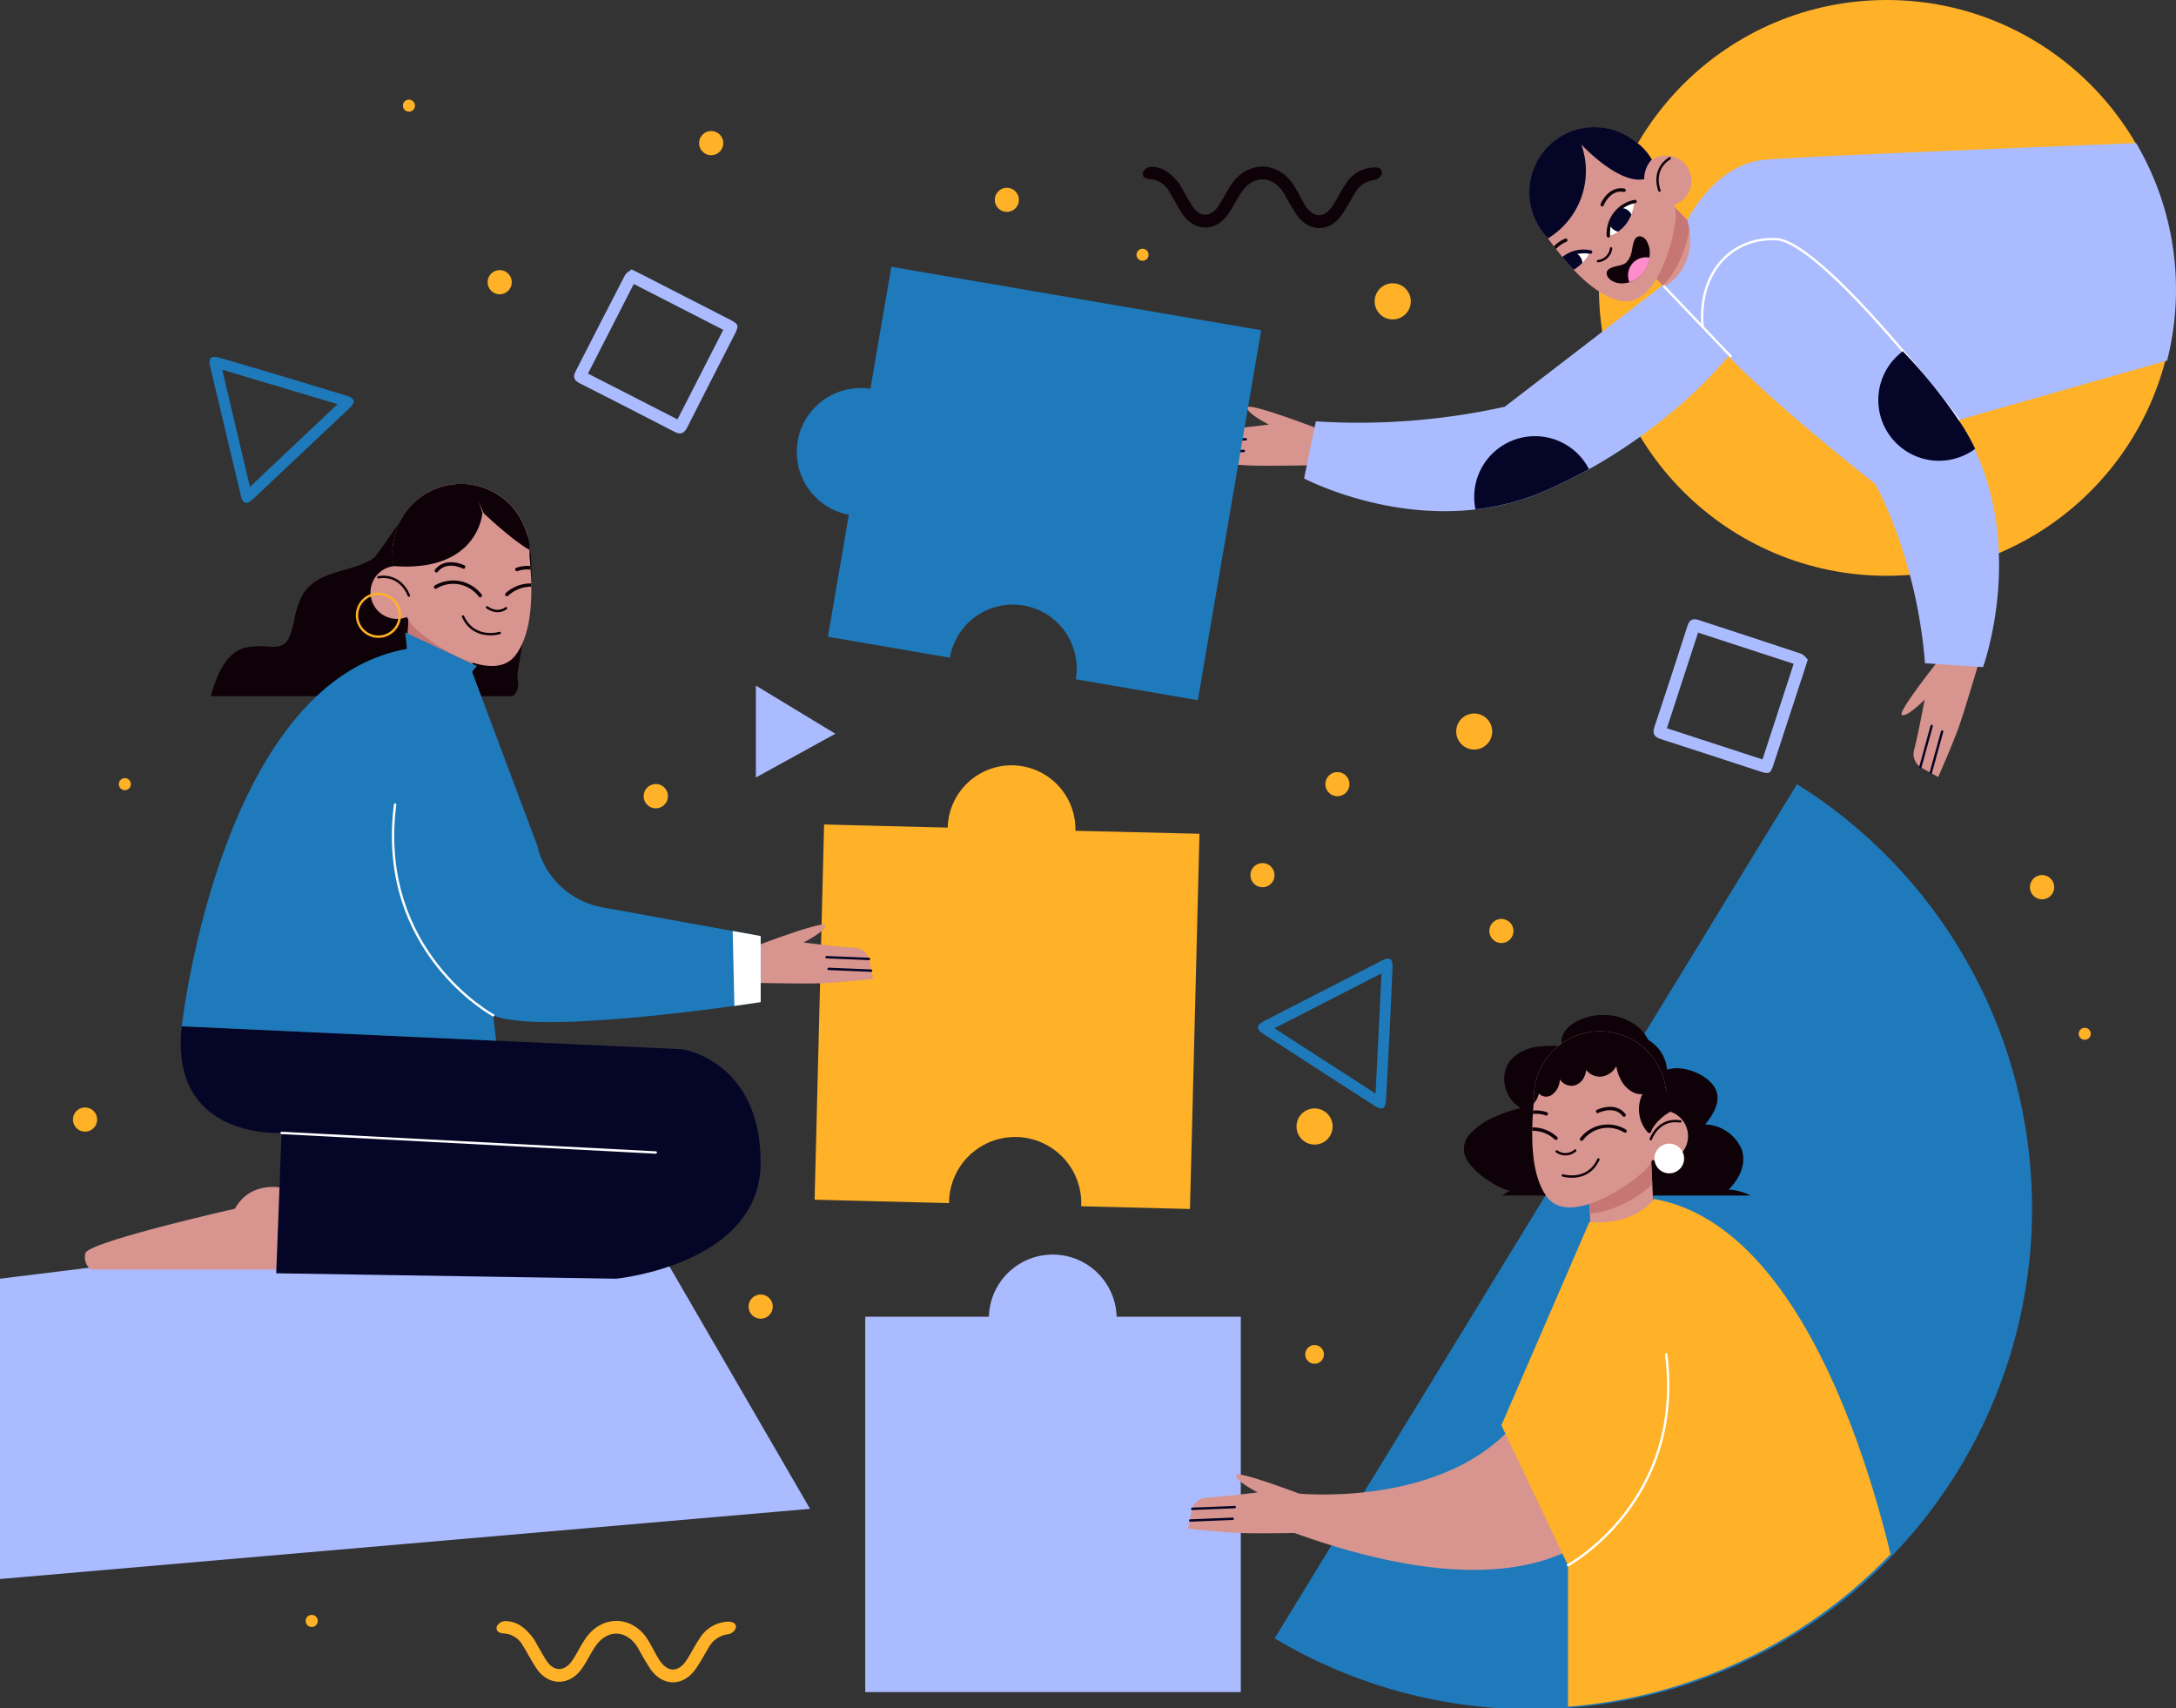 <svg xmlns="http://www.w3.org/2000/svg" viewBox="0 0 457.72 359.22"><rect x="0" y="0" width="457.72" height="359.22" fill="#333333" stroke="none"/><defs><style>.cls-1{fill:#abf}.cls-2{fill:#ffb127}.cls-3{fill:#d8948f}.cls-11,.cls-13,.cls-4,.cls-6{fill:none;stroke-linecap:round;stroke-linejoin:round;stroke-width:.5px}.cls-4{stroke:#050528}.cls-5{fill:#c67775}.cls-6{stroke:#0e0108}.cls-7{fill:#0e0108}.cls-8{fill:#fff}.cls-9{fill:#050528}.cls-10{fill:#ff8dcc}.cls-11{stroke:#fff}.cls-12{fill:#1e7abb}.cls-13{stroke:#ffb127}</style></defs><g id="Layer_2" data-name="Layer 2"><g id="OBJECTS"><path d="M234.88,276.93a13.44,13.44,0,0,0-26.87,0H182v78.95h79V276.93Z" class="cls-1"/><path d="M226.21,174.73a13.43,13.43,0,1,0-26.86-.67l-26-.66-2,78.92,28.29.71a13.9,13.9,0,0,1,27.8,0c0,.23,0,.45,0,.67l22.87.57,2-78.92Z" class="cls-2"/><circle cx="396.88" cy="60.55" r="60.55" class="cls-2"/><path d="M277.19,90.14s-14.67-5.63-14.84-4.43,4.55,3.58,4.55,3.58-7,.89-10.89,1.12a3.33,3.33,0,0,0-3,2.71L252.26,97s7.12.77,11,.91,15.52-.11,15.52-.11Z" class="cls-3"/><line x1="253.11" x2="262.05" y1="92.75" y2="92.38" class="cls-4"/><line x1="252.67" x2="261.62" y1="95.21" y2="94.84" class="cls-4"/><path d="M408.8,137.59s-9.84,12.25-8.74,12.78,4.79-3.24,4.79-3.24-1.28,7-2.25,10.71a3.33,3.33,0,0,0,1.67,3.69l3.43,1.88s2.9-6.55,4.22-10.2,4.61-14.82,4.61-14.82Z" class="cls-3"/><line x1="403.95" x2="406.32" y1="161.32" y2="152.69" class="cls-4"/><line x1="406.15" x2="408.53" y1="162.48" y2="153.85" class="cls-4"/><path d="M361.79,62.85h0a6.64,6.64,0,0,0,.13-9.36l-9.33-9.59a6.64,6.64,0,0,0-9.36-.13h0a6.62,6.62,0,0,0-.13,9.35l9.33,9.6A6.64,6.64,0,0,0,361.79,62.85Z" class="cls-3"/><path d="M342.83,44.16l.81-.79a6.08,6.08,0,0,1,8.56.12l3.3,3.4C355,52.38,352.22,58,349.74,60l-7-7.23A6.07,6.07,0,0,1,342.83,44.16Z" class="cls-5"/><path d="M325.63,50.15a13.93,13.93,0,0,1-2.54-3.68l-.06-.11h0A13.74,13.74,0,0,1,344.17,29.9h0c2.62,1.53,5.81,7.83,7.44,11.37a9.56,9.56,0,0,1,.81,5.14c-.73,6-4.54,18.15-11.34,16.88C335,62.15,329.34,55.2,325.63,50.15Z" class="cls-3"/><path d="M336.14,54.92a3.07,3.07,0,0,0,2.75-2.68" class="cls-6"/><path d="M341.87,40.27a.44.44,0,0,0,.1-.19.37.37,0,0,0-.29-.42c-3.4-.61-5,3.22-5,3.26a.36.36,0,0,0,.2.46.34.34,0,0,0,.46-.2c.05-.13,1.36-3.33,4.18-2.82A.4.4,0,0,0,341.87,40.27Z" class="cls-7"/><path d="M327.31,52.37l-.44-.56a6.65,6.65,0,0,1,2.37-1.62.35.35,0,0,1,.45.21.36.36,0,0,1-.21.46A5.7,5.7,0,0,0,327.31,52.37Z" class="cls-7"/><path d="M338.68,49.56s4.6-1.08,5.15-7.53C343.83,42,337.07,44.56,338.68,49.56Z" class="cls-8"/><path d="M338.57,49.85a.34.34,0,0,0,.11-.29A6.44,6.44,0,0,1,344,42.72a.36.36,0,0,0,.26-.43.36.36,0,0,0-.43-.26,7.24,7.24,0,0,0-5.86,7.6.36.36,0,0,0,.39.32A.38.38,0,0,0,338.57,49.85Z" class="cls-7"/><path d="M354.27,34.32a5.32,5.32,0,1,0-.1,7.53A5.31,5.31,0,0,0,354.27,34.32Z" class="cls-3"/><path d="M349.07,40.09s-1.8-4.3,2.16-6.81" class="cls-6"/><path d="M340.39,48.72a2.49,2.49,0,0,1-1.14-.56,2.55,2.55,0,0,1-.71-1.08,6.18,6.18,0,0,1,2.33-3.34,2.48,2.48,0,0,1,2.29,1.34A7.55,7.55,0,0,1,340.39,48.72Z" class="cls-9"/><path d="M331.78,53.42a8,8,0,0,1,2.51-.05,11.16,11.16,0,0,1-1.41,1.9,2.52,2.52,0,0,0-.24-.87A2.49,2.49,0,0,0,331.78,53.42Z" class="cls-8"/><polygon points="331.28 53.15 331.28 53.15 331.28 53.15 331.28 53.15" class="cls-9"/><path d="M331,56.74l.09-.05.31-.19.27-.19.33-.26.26-.21.39-.38.2-.19h0a2.52,2.52,0,0,0-.24-.87,2.49,2.49,0,0,0-.86-1,8,8,0,0,1,2.51-.05l.27,0a.35.35,0,0,0,.11-.7,7.16,7.16,0,0,0-6,1.4l.16.19h0l.27.32C329.75,55.35,330.38,56.05,331,56.74Zm.25-3.59Z" class="cls-9"/><path d="M340.51,59.56a5.35,5.35,0,0,0,3.3-.66A6.52,6.52,0,0,0,347,53.73a4.94,4.94,0,0,0-.72-3.21c-.66-.92-1.9-1.23-2.45-.05s-.43,2.49-1,3.64a4.14,4.14,0,0,1-.81,1.15,3.72,3.72,0,0,1-.89.45c-.89.3-3.24.45-3.17,1.82C338.06,58.73,339.48,59.41,340.51,59.56Z" class="cls-7"/><path d="M343.39,55.4A3.79,3.79,0,0,1,347,54.19a6.48,6.48,0,0,1-3.16,4.71,5.81,5.81,0,0,1-1.09.45A3.81,3.81,0,0,1,343.39,55.4Z" class="cls-10"/><path d="M349.74,60,316.53,85.54a142.18,142.18,0,0,1-39.74,3.08l-2.48,12s25.55,13.54,50.61,2.67,38.83-28.63,38.83-28.63Z" class="cls-1"/><path d="M412.85,89.8c-9.09-14.91-34.71-38.53-40.6-38.53a14.83,14.83,0,0,0-14.84,14.84c0,6.73,37,35.63,37,35.63s8.72,15.12,10.51,37.75l12.21.81S427.06,113.13,412.85,89.8Z" class="cls-1"/><path d="M455.85,75.83a60.67,60.67,0,0,0-6.52-45.73c-12.08.48-68.55,2.72-78,3.48-10.62.85-16.39,12.7-16.39,12.7,2.7,10.25-4.88,14-4.88,14,6.58,14.87,54.6,30.13,54.6,30.13Z" class="cls-1"/><line x1="350.04" x2="364.05" y1="60.25" y2="74.93" class="cls-11"/><path d="M412,88.29s-28.6-37.64-38.46-38S357.09,58,358.16,68.76" class="cls-11"/><path d="M415.48,94.39c-.7-1.44-1.47-2.87-2.33-4.3a109,109,0,0,0-12.89-16.21,12.77,12.77,0,0,0,15.22,20.51Z" class="cls-9"/><path d="M334.24,98.66a12.78,12.78,0,0,0-24.14,5.85,12.42,12.42,0,0,0,.27,2.61,51,51,0,0,0,14.55-3.85C328.23,101.83,331.33,100.28,334.24,98.66Z" class="cls-9"/><path d="M332.63,30.38s7.79,8.46,13.23,7.29a6,6,0,0,1,1.6-4.13,11.94,11.94,0,0,0-3.27-3.64h0A13.74,13.74,0,0,0,323,46.35h0l.06.11a13.93,13.93,0,0,0,2.54,3.68A16.6,16.6,0,0,0,332.63,30.38Z" class="cls-9"/><path d="M378,164.92A105.3,105.3,0,0,1,268.12,344.57Z" class="cls-12"/><path d="M368.21,251.44H316c.51-.34,1-.68,1.56-1a13.34,13.34,0,0,1-4.33-2.07,14.49,14.49,0,0,1-4.63-4.36,4.54,4.54,0,0,1,.31-5.17,14.17,14.17,0,0,1,5.33-3.85,26.51,26.51,0,0,1,5.67-1.93,7.28,7.28,0,0,1-3.5-6.41,6.22,6.22,0,0,1,1.92-4.28,9.41,9.41,0,0,1,5.07-2.22,24.25,24.25,0,0,1,5.25-.1c-.63-1.49.31-3.32,1.72-4.42a11.5,11.5,0,0,1,7.14-2.16,11.2,11.2,0,0,1,7,2.48,9.43,9.43,0,0,1,2.22,2.78,8.11,8.11,0,0,1,3.94,6.24c3.18-1,7.32.68,9.27,2.76,2.66,2.82.9,6.12-1.27,8.76a8.66,8.66,0,0,1,7.61,5.05c1.17,3-.24,6.26-2.66,8.64A11.8,11.8,0,0,1,368.21,251.44Z" class="cls-7"/><path d="M341.61,265.42h0a6.72,6.72,0,0,0,6.39-7l-.64-13.56a6.74,6.74,0,0,0-7-6.39h0a6.73,6.73,0,0,0-6.39,7l.65,13.57A6.73,6.73,0,0,0,341.61,265.42Z" class="cls-3"/><path d="M339.76,238.47l1.14-.05a6.16,6.16,0,0,1,6.43,5.84l.23,4.81c-4.08,3.82-9.93,6.2-13.16,6.06l-.48-10.23A6.17,6.17,0,0,1,339.76,238.47Z" class="cls-5"/><path d="M322.66,231.47a13.8,13.8,0,0,1,.55-4.51c0-.06,0-.1,0-.12h0a13.95,13.95,0,0,1,27.12,1.7,0,0,0,0,0,0,0c1,2.92-.85,9.86-2,13.65a9.51,9.51,0,0,1-2.84,4.44c-4.55,4-15.64,10.75-20,5.22C321.7,246.88,322.09,237.8,322.66,231.47Z" class="cls-3"/><path d="M327.45,242.15a3.1,3.1,0,0,0,3.89-.18" class="cls-6"/><path d="M341.65,234.87a.32.32,0,0,0,.2-.08.35.35,0,0,0,.06-.5c-2.17-2.76-5.93-.89-6-.87a.36.36,0,1,0,.33.64c.13-.06,3.27-1.61,5.08.67A.35.35,0,0,0,341.65,234.87Z" class="cls-7"/><path d="M322.44,234.29c0-.24,0-.49.05-.73a7.21,7.21,0,0,1,2.89.36.37.37,0,0,1,.2.47.35.35,0,0,1-.47.2A6.07,6.07,0,0,0,322.44,234.29Z" class="cls-7"/><path d="M332.7,239.94a.39.39,0,0,0,.28-.15,6.54,6.54,0,0,1,8.64-1.63.36.36,0,1,0,.34-.63,7.35,7.35,0,0,0-9.57,1.84.36.36,0,0,0,.09.5A.38.38,0,0,0,332.7,239.94Z" class="cls-7"/><path d="M322.32,237.11a7.5,7.5,0,0,1,5.21,2,.36.36,0,0,1-.47.55,6.85,6.85,0,0,0-4.75-1.84C322.31,237.58,322.32,237.34,322.32,237.11Z" class="cls-7"/><path d="M355.07,238.69a5.4,5.4,0,1,0-5.14,5.65A5.4,5.4,0,0,0,355.07,238.69Z" class="cls-3"/><path d="M347.24,239.58s1.52-4.48,6.22-3.73" class="cls-6"/><path d="M328.74,247.21s5.22,1.58,7.48-3.36" class="cls-6"/><path d="M322.66,231.47a13.8,13.8,0,0,1,.55-4.51c0-.06,0-.1,0-.12h0a13.95,13.95,0,0,1,27.12,1.7,0,0,0,0,0,0,0,43,43,0,0,1,1,5.29c-1.46.76-3.56,2.68-4,4.17a.42.42,0,0,1-.7.18,7.32,7.32,0,0,1-1.14-8.09c-1.62.22-3.28-1-4.16-2.34a8.87,8.87,0,0,1-1.34-3.53,4.7,4.7,0,0,1-.45.68,4.11,4.11,0,0,1-2.71,1.53,3.66,3.66,0,0,1-3.18-1.41,4.7,4.7,0,0,1-.39,1.41,3.18,3.18,0,0,1-2.33,1.91,3,3,0,0,1-2.73-1.2l-.09-.14a4.08,4.08,0,0,1-1.69,3.27,2.08,2.08,0,0,1-2.47-.07,1.7,1.7,0,0,1-.24-.22,5.1,5.1,0,0,1-1.14,2.19Z" class="cls-7"/><path d="M354.25,243.65a3.12,3.12,0,1,0-3.12,3.12A3.12,3.12,0,0,0,354.25,243.65Z" class="cls-8"/><path d="M250.68,317.7a3.33,3.33,0,0,1,3-2.71c3.87-.22,10.88-1.12,10.88-1.12s-4.71-2.37-4.54-3.58c.13-1,9.47,2.43,13.26,3.84,4.76.38,37.21,2.1,49.51-20.68l21.39,17.07s-8.44,34.69-71.9,11.89c-3.74.06-9,.13-11.35,0-3.89-.13-11-.9-11-.9Z" class="cls-3"/><line x1="250.78" x2="259.73" y1="317.33" y2="316.97" class="cls-4"/><line x1="250.35" x2="259.29" y1="319.79" y2="319.42" class="cls-4"/><path d="M315.82,299.76,334.32,257s8.52,1.23,13.64-4.83c29.28,5.17,44.07,51.41,49.72,74.69a105.33,105.33,0,0,1-67.85,32.08v-29.7Z" class="cls-2"/><path d="M329.83,329.19s24.6-13.35,20.65-44.34" class="cls-11"/><polygon points="170.39 317.33 132.81 252.54 0 268.93 0 332.09 170.39 317.33" class="cls-1"/><path d="M109.69,136.51c-.27,1.63-.53,3.26-.8,4.9s.91,3.13-1,5H44.36a30.56,30.56,0,0,1,1.31-3.92c1.17-2.81,2.93-5.57,6.08-6.32a17.29,17.29,0,0,1,5.08-.15c1.6.07,3.06-.11,3.85-1.66a20.4,20.4,0,0,0,1.34-4.6,17.64,17.64,0,0,1,1.42-4.26c2.79-5.36,9.41-5,14.12-7.5a11.68,11.68,0,0,0,1.12-.7c.66-.75,1.25-1.58,1.82-2.37,1.36-1.91,2.63-3.89,4.07-5.75,2.33-3,5.31-5.75,9-6.76a9.43,9.43,0,0,1,2.37-.64,11.72,11.72,0,0,1,7.51,1.77,16.71,16.71,0,0,1,5.91,6,19.55,19.55,0,0,1,2.35,8,40.85,40.85,0,0,1-.51,9.5C110.75,130.18,110.2,133.34,109.69,136.51Z" class="cls-7"/><path d="M91.82,151.92h0a7,7,0,0,1-6.59-7.25l.67-14a6.94,6.94,0,0,1,7.25-6.59h0a7,7,0,0,1,6.59,7.25l-.67,14A7,7,0,0,1,91.82,151.92Z" class="cls-3"/><path d="M93.74,124.12l-1.18-.06a6.35,6.35,0,0,0-6.63,6l-.24,5c4.21,3.94,10.24,6.4,13.57,6.25l.51-10.55A6.36,6.36,0,0,0,93.74,124.12Z" class="cls-5"/><path d="M111.38,116.89a14.62,14.62,0,0,0-.56-4.65.53.53,0,0,1,0-.13h0a14.38,14.38,0,0,0-28,1.75v0c-1,3,.87,10.17,2,14.08a10.05,10.05,0,0,0,2.93,4.58c4.7,4.17,16.14,11.09,20.6,5.38C112.37,132.78,112,123.42,111.38,116.89Z" class="cls-3"/><path d="M106.44,127.91s-1.66,1.46-4-.19" class="cls-6"/><path d="M91.79,120.4a.42.42,0,0,1-.21-.08.38.38,0,0,1-.06-.53c2.24-2.83,6.12-.91,6.16-.89a.38.38,0,0,1,.16.5.37.37,0,0,1-.5.17c-.14-.07-3.38-1.67-5.24.69A.4.4,0,0,1,91.79,120.4Z" class="cls-7"/><path d="M111.6,119.8c0-.25,0-.5,0-.75a7.07,7.07,0,0,0-3,.37.36.36,0,0,0-.21.48.37.37,0,0,0,.48.21A6.18,6.18,0,0,1,111.6,119.8Z" class="cls-7"/><path d="M101,125.63a.39.39,0,0,1-.29-.16,6.74,6.74,0,0,0-8.91-1.68.37.37,0,0,1-.35-.65,7.58,7.58,0,0,1,9.87,1.9.37.37,0,0,1-.09.52A.39.39,0,0,1,101,125.63Z" class="cls-7"/><path d="M111.73,122.71a7.71,7.71,0,0,0-5.37,2.05.38.38,0,0,0,0,.53.39.39,0,0,0,.53,0,7.08,7.08,0,0,1,4.9-1.9C111.74,123.19,111.73,123,111.73,122.71Z" class="cls-7"/><path d="M77.94,124.33a5.57,5.57,0,1,1,5.3,5.83A5.57,5.57,0,0,1,77.94,124.33Z" class="cls-3"/><path d="M86,125.25s-1.57-4.62-6.41-3.84" class="cls-6"/><path d="M105.11,133.13s-5.39,1.62-7.72-3.47" class="cls-6"/><path d="M82.79,113.88v0a14.38,14.38,0,0,1,28-1.75h0a.53.53,0,0,0,0,.13,7.68,7.68,0,0,1,.57,3.38s-3-1.54-9.58-7.66a42.55,42.55,0,0,1-2.06-5.18l1.77,5s-.77,12.75-19,11.23l.17-.53A11.46,11.46,0,0,1,82.79,113.88Z" class="cls-7"/><path d="M84.1,129.4a4.5,4.5,0,1,0-4.5,4.5A4.5,4.5,0,0,0,84.1,129.4Z" class="cls-13"/><path d="M63,250.75s-9.32-4.12-13.58,3.46c0,0-30.94,7-31.46,9.36A3.27,3.27,0,0,0,19.11,267H62.38Z" class="cls-3"/><path d="M38.24,215.85l105.31,4.82S160,223.09,160,244.52s-30.37,24.41-30.37,24.41l-71.53-1.14,1.13-29.52S35.54,239.83,38.24,215.85Z" class="cls-9"/><line x1="59.24" x2="137.94" y1="238.27" y2="242.39" class="cls-11"/><path d="M158.73,199.07s14.66-5.63,14.83-4.43-4.54,3.58-4.54,3.58,7,.89,10.88,1.12a3.33,3.33,0,0,1,3,2.71l.74,3.84s-7.12.77-11,.91-15.52-.12-15.52-.12Z" class="cls-3"/><line x1="182.8" x2="173.86" y1="201.68" y2="201.31" class="cls-4"/><line x1="183.24" x2="174.3" y1="204.14" y2="203.77" class="cls-4"/><path d="M38.24,215.85s8.07-72.44,47.38-79.38L85.23,133l15.07,7.07-1,1.21L113,177.81a17.2,17.2,0,0,0,13.63,13L160,196.87v13.89s-46.22,7.16-56.26,2.78l.63,5.34Z" class="cls-12"/><path d="M103.75,213.54s-24.6-13.35-20.64-44.34" class="cls-11"/><polygon points="160.01 196.87 154.12 195.8 154.48 211.56 160.01 210.76 160.01 196.87" class="cls-8"/><path d="M183.09,81.77a13.44,13.44,0,0,0-4.54,26.49l-4.4,25.66,25.66,4.4a13.43,13.43,0,1,1,26.48,4.54l25.67,4.4L265.3,69.45,187.49,56.11Z" class="cls-12"/><path d="M380.27,138.7c-.38,1.18-.62,2-.88,2.76q-3.17,9.67-6.33,19.35c-.62,1.89-.92,2.05-2.75,1.46-7-2.28-13.95-4.58-20.94-6.82-1.4-.45-1.84-1.12-1.36-2.56q3.53-10.6,6.94-21.24c.41-1.26,1.07-1.68,2.36-1.25,7.18,2.36,14.37,4.68,21.54,7.08C379.45,137.68,379.88,138.35,380.27,138.7Zm-29.64,14.46,20.11,6.56c2.22-6.79,4.37-13.38,6.56-20.11l-20.11-6.56C355,139.81,352.84,146.4,350.63,153.16Z" class="cls-1"/><path d="M132.88,56.66l2.58,1.3,18.12,9.28c1.77.91,1.89,1.23,1,3-3.34,6.54-6.71,13.06-10,19.61-.66,1.31-1.39,1.65-2.75.94q-9.92-5.13-19.89-10.18c-1.17-.59-1.49-1.31-.86-2.52,3.46-6.72,6.87-13.47,10.36-20.17C131.73,57.31,132.47,57,132.88,56.66Zm9.63,31.54,9.63-18.83-18.83-9.64-9.63,18.84Z" class="cls-1"/><path d="M292.29,217.4c-.25,4.68-.48,9.36-.74,14-.1,1.79-.82,2.19-2.3,1.24q-11.83-7.6-23.63-15.27c-1.39-.9-1.34-1.79.13-2.55q12.5-6.44,25-12.84c1.57-.81,2.25-.32,2.17,1.48C292.74,208.14,292.51,212.77,292.29,217.4Zm-24.22-1.14L289.35,230c.43-8.51.83-16.72,1.25-25.28Z" class="cls-12"/><path d="M59.47,79.15c4.49,1.36,9,2.71,13.47,4.08,1.71.53,1.94,1.32.65,2.54q-10.22,9.66-20.47,19.29c-1.21,1.13-2.06.87-2.44-.74Q47.41,90.64,44.19,77c-.41-1.72.22-2.27,2-1.76C50.59,76.5,55,77.83,59.47,79.15Zm-6.9,23.25L71,85,46.75,77.76C48.73,86.14,50.62,94.12,52.57,102.4Z" class="cls-12"/><path d="M248.21,38.87c.51.9,1.45,2.59,2.44,4.24,1.62,2.69,4,2.74,5.72.1.94-1.43,1.69-3,2.64-4.4,3.49-5.15,10-5,13.23.32.78,1.28,1.43,2.62,2.2,3.9,1.78,2.94,4.18,3,6,.06.92-1.44,1.67-3,2.63-4.4A7.38,7.38,0,0,1,289,35.2c.95,0,1.82.27,1.69,1.29a2.08,2.08,0,0,1-1.47,1.33A5.43,5.43,0,0,0,285,40.64c-.95,1.55-1.78,3.18-2.84,4.65-2.56,3.53-6.7,3.56-9.29.05a50.52,50.52,0,0,1-2.71-4.55c-2.39-4-6.6-4.13-9.13-.18-1,1.49-1.73,3.1-2.76,4.53-2.67,3.7-7.12,3.58-9.59-.23-1-1.53-1.82-3.15-2.79-4.7a4.83,4.83,0,0,0-4-2.53c-.95,0-1.76-.53-1.45-1.52a2.13,2.13,0,0,1,1.69-1.08C244.45,35.08,246.28,36.26,248.21,38.87Z" class="cls-7"/><path d="M112.31,344.73c.52.9,1.45,2.59,2.45,4.24,1.62,2.69,4,2.74,5.72.1.93-1.43,1.68-3,2.64-4.4,3.49-5.15,10-5,13.23.32.77,1.28,1.42,2.62,2.2,3.9,1.78,2.94,4.18,3,6,.06.92-1.44,1.68-3,2.64-4.4a7.35,7.35,0,0,1,5.91-3.49c.94,0,1.82.27,1.69,1.29a2.1,2.1,0,0,1-1.47,1.33,5.41,5.41,0,0,0-4.24,2.82c-.95,1.55-1.79,3.18-2.85,4.65-2.56,3.53-6.69,3.56-9.29.05a52.89,52.89,0,0,1-2.7-4.55c-2.39-4-6.6-4.13-9.14-.18-1,1.49-1.73,3.1-2.75,4.53-2.67,3.7-7.12,3.58-9.59-.23-1-1.53-1.83-3.15-2.79-4.7a4.86,4.86,0,0,0-4-2.53c-1-.05-1.76-.53-1.45-1.52a2.14,2.14,0,0,1,1.69-1.08C108.56,340.94,110.39,342.12,112.31,344.73Z" class="cls-2"/><path d="M159,144.19l16.72,10.13L159,163.51Z" class="cls-1"/><circle cx="281.32" cy="164.92" r="2.54" class="cls-2"/><path d="M102.57,59.35a2.54,2.54,0,1,1,2.54,2.54A2.54,2.54,0,0,1,102.57,59.35Z" class="cls-2"/><path d="M157.47,274.79a2.54,2.54,0,1,1,2.54,2.55A2.54,2.54,0,0,1,157.47,274.79Z" class="cls-2"/><path d="M147.06,30.1a2.54,2.54,0,1,1,2.54,2.54A2.54,2.54,0,0,1,147.06,30.1Z" class="cls-2"/><circle cx="276.52" cy="284.85" r="1.97" class="cls-2"/><circle cx="315.82" cy="195.8" r="2.54" class="cls-2"/><path d="M15.35,235.42A2.54,2.54,0,1,1,17.89,238,2.54,2.54,0,0,1,15.35,235.42Z" class="cls-2"/><path d="M427,186.6a2.55,2.55,0,1,1,2.55,2.54A2.55,2.55,0,0,1,427,186.6Z" class="cls-2"/><circle cx="26.26" cy="164.92" r="1.27" class="cls-2"/><circle cx="438.52" cy="217.42" r="1.27" class="cls-2"/><circle cx="265.56" cy="184.06" r="2.54" class="cls-2"/><path d="M64.3,340.91a1.27,1.27,0,1,1,1.27,1.27A1.27,1.27,0,0,1,64.3,340.91Z" class="cls-2"/><path d="M135.4,167.46a2.55,2.55,0,1,1,2.54,2.54A2.54,2.54,0,0,1,135.4,167.46Z" class="cls-2"/><circle cx="86.02" cy="22.22" r="1.27" class="cls-2"/><circle cx="211.79" cy="42.03" r="2.54" class="cls-2"/><circle cx="240.33" cy="53.58" r="1.27" class="cls-2"/><path d="M289.16,63.39A3.8,3.8,0,1,1,293,67.18,3.8,3.8,0,0,1,289.16,63.39Z" class="cls-2"/><circle cx="310.1" cy="153.85" r="3.79" class="cls-2"/><path d="M272.72,236.93a3.8,3.8,0,1,1,3.8,3.79A3.8,3.8,0,0,1,272.72,236.93Z" class="cls-2"/></g></g></svg>
